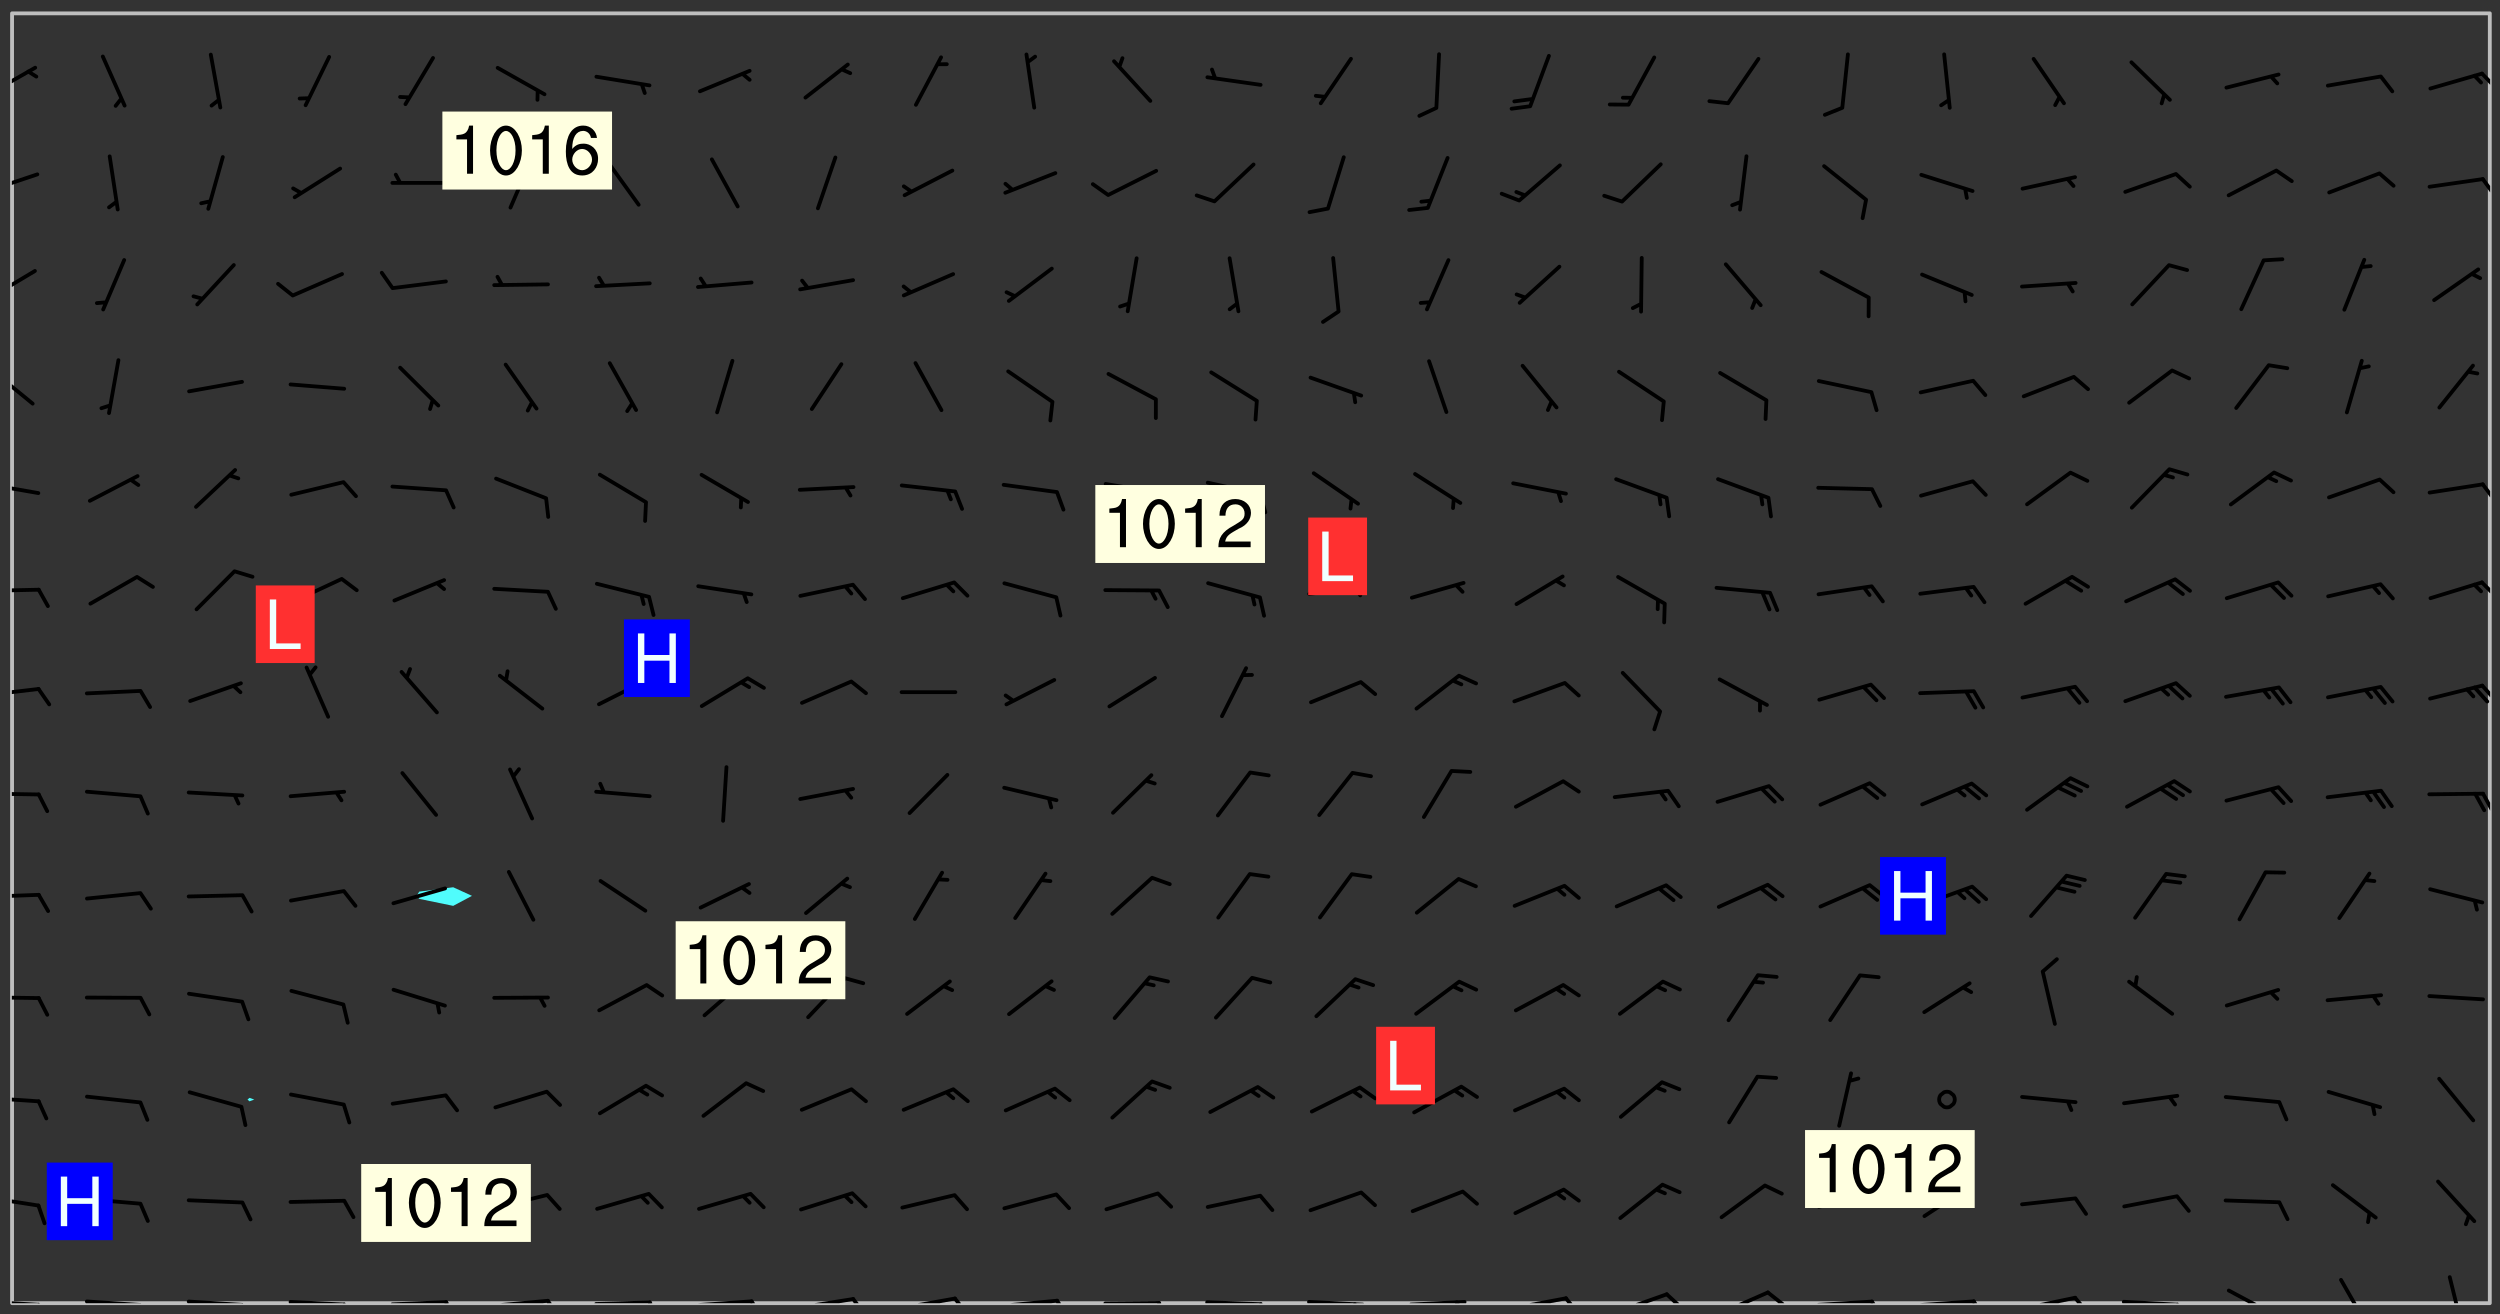 <svg xmlns="http://www.w3.org/2000/svg" role="img" xmlns:xlink="http://www.w3.org/1999/xlink" viewBox="142.45 309.95 326.84 171.84"><rect x="142.45" y="309.95" width="326.84" height="171.84" fill="#333333" stroke="none"/><defs><clipPath id="a"><path d="M144 311.672h1v168.656h-1zm0 0"/></clipPath><clipPath id="b"><path d="M144 311.672h324v168.656H144zm0 0"/></clipPath><clipPath id="c"><path d="M467 311.672h1v168.656h-1zm0 0"/></clipPath><clipPath id="d"><path d="M144 479h4v1.328h-4zm0 0"/></clipPath><clipPath id="e"><path d="M147 480h2v.328h-2zm0 0"/></clipPath><clipPath id="f"><path d="M153 479h9v1.328h-9zm0 0"/></clipPath><clipPath id="g"><path d="M160 480h3v.328h-3zm0 0"/></clipPath><clipPath id="h"><path d="M166 479h9v1.328h-9zm0 0"/></clipPath><clipPath id="i"><path d="M173 480h3v.328h-3zm0 0"/></clipPath><clipPath id="j"><path d="M180 479h8v1.328h-8zm0 0"/></clipPath><clipPath id="k"><path d="M187 480h2v.328h-2zm0 0"/></clipPath><clipPath id="l"><path d="M193 479h9v1.328h-9zm0 0"/></clipPath><clipPath id="m"><path d="M200 479h3v1.328h-3zm0 0"/></clipPath><clipPath id="n"><path d="M206 479h9v1.328h-9zm0 0"/></clipPath><clipPath id="o"><path d="M213 479h3v1.328h-3zm0 0"/></clipPath><clipPath id="p"><path d="M220 479h8v1.328h-8zm0 0"/></clipPath><clipPath id="q"><path d="M227 479h2v1.328h-2zm0 0"/></clipPath><clipPath id="r"><path d="M233 479h8v1.328h-8zm0 0"/></clipPath><clipPath id="s"><path d="M240 479h3v1.328h-3zm0 0"/></clipPath><clipPath id="t"><path d="M246 479h9v1.328h-9zm0 0"/></clipPath><clipPath id="u"><path d="M253 479h3v1.328h-3zm0 0"/></clipPath><clipPath id="v"><path d="M260 479h8v1.328h-8zm0 0"/></clipPath><clipPath id="w"><path d="M267 479h3v1.328h-3zm0 0"/></clipPath><clipPath id="x"><path d="M273 479h8v1.328h-8zm0 0"/></clipPath><clipPath id="y"><path d="M280 479h3v1.328h-3zm0 0"/></clipPath><clipPath id="z"><path d="M286 480h9v.328h-9zm0 0"/></clipPath><clipPath id="A"><path d="M293 480h3v.328h-3zm0 0"/></clipPath><clipPath id="B"><path d="M300 479h8v1.328h-8zm0 0"/></clipPath><clipPath id="C"><path d="M307 480h2v.328h-2zm0 0"/></clipPath><clipPath id="D"><path d="M313 479h8v1.328h-8zm0 0"/></clipPath><clipPath id="E"><path d="M319 480h2v.328h-2zm0 0"/></clipPath><clipPath id="F"><path d="M326 479h9v1.328h-9zm0 0"/></clipPath><clipPath id="G"><path d="M332 479h2v1.328h-2zm0 0"/></clipPath><clipPath id="H"><path d="M340 479h8v1.328h-8zm0 0"/></clipPath><clipPath id="I"><path d="M346 479h3v1.328h-3zm0 0"/></clipPath><clipPath id="J"><path d="M353 478h8v2.328h-8zm0 0"/></clipPath><clipPath id="K"><path d="M360 478h3v2.328h-3zm0 0"/></clipPath><clipPath id="L"><path d="M366 478h8v2.328h-8zm0 0"/></clipPath><clipPath id="M"><path d="M373 478h3v2.328h-3zm0 0"/></clipPath><clipPath id="N"><path d="M379 479h9v1.328h-9zm0 0"/></clipPath><clipPath id="O"><path d="M386 479h3v1.328h-3zm0 0"/></clipPath><clipPath id="P"><path d="M393 479h8v1.328h-8zm0 0"/></clipPath><clipPath id="Q"><path d="M400 479h3v1.328h-3zm0 0"/></clipPath><clipPath id="R"><path d="M406 479h8v1.328h-8zm0 0"/></clipPath><clipPath id="S"><path d="M413 479h3v1.328h-3zm0 0"/></clipPath><clipPath id="T"><path d="M419 479h9v1.328h-9zm0 0"/></clipPath><clipPath id="U"><path d="M426 480h3v.328h-3zm0 0"/></clipPath><clipPath id="V"><path d="M433 478h8v2.328h-8zm0 0"/></clipPath><clipPath id="W"><path d="M448 477h5v3.328h-5zm0 0"/></clipPath><clipPath id="X"><path d="M462 476h3v4.328h-3zm0 0"/></clipPath><clipPath id="Y"><path d="M144 466h4v2h-4zm0 0"/></clipPath><clipPath id="Z"><path d="M144 453h4v2h-4zm0 0"/></clipPath><clipPath id="aa"><path d="M144 440h4v1h-4zm0 0"/></clipPath><clipPath id="ab"><path d="M144 426h4v2h-4zm0 0"/></clipPath><clipPath id="ac"><path d="M144 413h4v2h-4zm0 0"/></clipPath><clipPath id="ad"><path d="M466 413h2v4h-2zm0 0"/></clipPath><clipPath id="ae"><path d="M144 399h4v3h-4zm0 0"/></clipPath><clipPath id="af"><path d="M466 399h2v3h-2zm0 0"/></clipPath><clipPath id="ag"><path d="M144 386h4v2h-4zm0 0"/></clipPath><clipPath id="ah"><path d="M466 385h2v4h-2zm0 0"/></clipPath><clipPath id="ai"><path d="M144 372h4v3h-4zm0 0"/></clipPath><clipPath id="aj"><path d="M466 373h2v3h-2zm0 0"/></clipPath><clipPath id="ak"><path d="M144 358h3v5h-3zm0 0"/></clipPath><clipPath id="al"><path d="M144 345h4v5h-4zm0 0"/></clipPath><clipPath id="am"><path d="M144 332h4v4h-4zm0 0"/></clipPath><clipPath id="an"><path d="M466 333h2v3h-2zm0 0"/></clipPath><clipPath id="ao"><path d="M144 318h4v5h-4zm0 0"/></clipPath><clipPath id="ap"><path d="M466 319h2v3h-2zm0 0"/></clipPath><g id="aq" clip-path="url(#clip1)"><path fill="#fff" fill-opacity="0" fill-rule="evenodd" d="M0 0h1000v1000H0zm0 0"/><path fill="#d3d3d3" fill-opacity="0" fill-rule="evenodd" d="M162.152 355.867l-.234.293.059.234.117.172.176.234.293.348.113.059.117-.172.059-.234.176-.176.465-.176h.699l.234.293.289.816.059.176.176.23.352.234.699.699.172.176.234.348.234.41.289.582.41.465.23.234.234.176.117.23.176.293.172 1.164v.234l.059.289.059.117.117.117.348.41.117.172.176.176.176.234.117.172.172.352.059.234.234.406.234-.059-.176.176-.059.93h-.582l-.234-.113-.348.113-.117.117-.059.293-.059.176-.117.172-.465.293-.059.234-.059.113v.645l.059.172v.41l.059.059v.406l.059.406.117.176.059.059.23.641-.059.293v.699l-.059.582v.234l-.059.23-.055.352v1.922l.055.117h.426l-.367.117-.023.352.891 1.168 1.742.539 1.34.359v.539l.09.809.535.715 1.52.27.891-.086.09 1.164.535.18 1.16-.18 2.055-.984 1.16-.363 1.879-.176 1.695-.18-.18.719-1.516.086-1.25.09-.805.27-1.074.809.27.719.535.898-.18.625-.266.809.266 1.078.625.898.805.18 1.25-.18-.266.723.098.504.055.293v.172l.059.293v.406l.176.117.352.117h.406l.293-.176.113-.117.059-.117.117-.23.059-.176.352-.465.23-.176.176-.059.176.059.059.176.117.988.055.469.059.172.117.234.176.059.816.059h.289l.117.234.059.406.059.352v1.105l.117.293.117.348.289.699.176.352.582.754.352.176.172.059.469.234.641.465.348.234.293.176.293.055.23.062.816.348.293.176.113.172.352.352.117.176.523.641v.289l.059.352v.348l.059.352.059.289.117.059.172.059h.176l.582.234.176.117.176.289.176.234.113.234.293.23.117.117v.41l.059.055.289.234.234.117.059.117.117.172.059.117.23.234.059.176.234.059.117.059-.117.113-.059.117v.117l-.117.293-.117.289v.582l.176.117.117.059.059.117.117.117.113.059.176.348.059.352.059.406v.176l-.059.176-.117.699v.172l.117.176.293.293h.406l.176.117.117.172.117.293v.234h-.527l-.23-.234h-.234l-.176.059-.059.699.059.348.117.176.176.41.117.23.289.469.176.055h.523l.234.059.758.641.059.293v.234l.059.059.23.348v.352l-.117.172v.293l.293.289.293.176.172.059.293.176.293.117.582.406.289.234.293.176.219.16.016.012.23.176.641.523.176.234.117.176.176.176.113.172v.641l.117.176.469.117.582.117.234.059.23.113.293.117.113.059.586.352.289.172.176.062.176.055.176.059.699.352.289.176.234.055.289.176.234.117.641.406.293.117.172.059.234.059.41.059.23.059.234.117.059.172-.41.176.469.059.059.293.113.234.176.055.234.059.176.059.406.117.641.234.117.172.059.234v.176l-.059.117-.059.406.234.234.117.059.348.117.641.23.176.117.289.117.176.176.234.465.582 1.105.176.176.348.176.176.117.352.117 1.047.523.234.059.465.113.293.059.465.176.758.582.234.234.348.465.176.176.289.234.816.699.293.176.289.289.293.176.293.289.695.641.176.176.293.234.289.234.469.289.641.582.348.234.234.293.348.348.352.465.934.992.348.406.117.176.234.059.113.117.645.176.23.113.234.059.293.176.23.117.934.699.406.406.234.176.406.176.234.117.816.348.348.234.234.117.293.289.23.117.758.352.352.172.23.059.293.117.234.059.871.176h.816l.469.23.172.059.875.699.465.117.293.059.176.059.23.059.469.059.348.059.352.059.406.059h.293l.172.059v.23l.176.176h.293l.348.059.352.059.699.117h.641l.465-.234.293-.176.172-.117.41-.172.289-.176.934-.465.469-.293.523-.293.465-.172.465-.176 1.051-.465.289-.117.41-.117.289-.117.527-.176 1.516-.699.582-.348.289-.059.293-.059.348-.117.875-.23.352-.117h.113l.234-.059.875-.234.234-.059h.812l.352-.059.816-.117.172-.059.352-.055.293-.059.23-.059.816-.176.176-.059h.348l.234-.059.465-.117.758-.172.234-.059h.348l.41-.117.289-.059 1.285-.059h.289l.41-.059.23-.059h.176l.875-.117h.406l.41-.117h.348l.352-.113.871-.059h1.75l1.047.289.41.117.289.117.352.117.289.117 1.051.172.289.059h.293l.293.059.172.059.41.059.172.059.117.059h.117l.117.059.352.059h.113l.41.066 1.922.395 1.926.395 1.52.449 1.695.719 2.145.805 1.605-.719 1.43-.805 1.16-1.078 1.25-.449 3.035-.719 1.875-.359 2.145-1.348 2.234-1.254 2.5-1.258 1.695-.449 1.785-.18 1.16-.27.625.539 1.34-.27.715-.988.984-1.344.445-.18.805-.359 1.875-.539 1.785-.449 1.25-.27 1.16-.09 1.699-.09 1.961-.27 1.25-.09h.539l.625-.09h.891l2.145-.18 2.41-.18 2.59-.09 1.695.18 1.609.09 1.43.359 1.16.719 1.875.988 1.16 1.527.266.715.629.09.355.898.535.539.535 1.527 1.074.359h.535l-.805.535.09 1.707.715 2.695.891.805.895.988.715 1.258 1.785.539 1.52-.18.355 1.344 1.609-.805.98-.539.27.27.316-.215.219-.145.801.449.449-.359h.355l.535-.27.539-.719.535-.27.625-.988 1.16.449.84.371 1.395.617 1.695-.18h1.605l1.785.09.18-1.707.535-1.344.805.27.492.848.402.406-.09.539v.359l.715.449.711-.27h1.43l.359.988.445 1.258.715 1.344 1.25.629 1.695.629.715-.18.18-.539.98-.09.449.359.086 1.258-.266.629-.535.18v.539l.715.984.266.539.984.988.801 1.078-.266.359-.09.898-.625 2.332-.355 2.066-.09 1.793-.18.719-.09.539v1.438l-.98 1.883-.359 1.707-.535.898-.805 1.168-.266.539 2.055 1.254.086.359-.355.539-.09-.18v.809l.09 1.438-.445.715-1.074.094-.266.715.535.898.805.719 1.16.809 1.34.27.445.359-.355.449-1.789-.09-1.25-.449-.715-.719-.625-.09-.176 3.59-.188 1.309h89.359V311.703h-55.27v49.082l.762.125 3.289.543 2.023 2.836v2.754l2.352.332 2.348.332h4.051l-1.379 4.16-2.023.707-2.023.703-.543.344-2.594 1.617-.188.117-2.023-2.078-.73-2.742-2.672-2.078-1.375-3.5-.066-.082-1.957-2.672 2.75-1.418v-49.082H294.422v91.414l.117.031.133.012.074.074.105.047.09.059.086.059.09.059.297.297.059.09.031.117.027.117.016.137-.031.117-.059.09-.059.086-.043.105-.047.102-.027.121v.145l.176.27.148.148.074.086.074.074.043.105.062.09.059.086.043.105.059.09.047.102.043.105.059.086.117.18.074.074.062.086.059.09.043.105.059.09.059.086.062.09.059.09.043.102.117.18.074.074.059.086.074.074.09.059.105.047h.148l.133-.016.133.016.102-.047.074-.074.047-.102-.016-.133v-.148l-.047-.105-.027-.117-.047-.102-.027-.121-.043-.102-.062-.09-.043-.102-.043-.105-.031-.117-.016-.133-.012-.137.086-.059.059-.086.121-.031.043.105.016.133v.117l.059.102.059.09.09.059.148.148.059.09.043.105-.012.102.086.059.105.047.086.059.09.059.074.074-.117.027-.105.047-.086.059-.074.074-.059.09-.062.086-.027.121-.047.102-.043.105-.031.117-.012.133-.016.133v.148l.027.117.047.105.043.102.059.09.074.074.09.059.074.074.09.059.059.09.043.105.047.102.117.031.133.016h.148l.117-.031.105.043.043.105.047.102.027.121L299.5 410l.027.117.031.121.027.117.105.043.102.047.133-.016.148.148.062.086.074.074.07.074.09.062.105.043.102.043.117.031.137.016.117-.031.074-.074.027-.117-.012-.133-.031-.121-.027-.117.043-.105h.117l.09.062.117.027h.148l.133.016h.148l.133.016.133-.016h.148l.133-.016.133-.012.137.012.117-.027.133-.016.191-.059-.059.176-.016.133-.027.121-.016.133-.059.086-.133.016-.105.047-.105.043-.117.031-.117.027-.266.031h-.148l-.133.016-.074.074.059.086.148.148.117.18.074.07.09.062.09.059.086.059.09.059.102.043.105.062.105.043.086.059.105.047.102.043.18.117.059.09-.043.102-.047.105.016.133.223.223.059.09.043.102.031.121.043.102.016.133.031.117.012.137.031.117.148.148.102.043.105.043.117.031.133.016.137.016h.117l.117-.031.09-.059.043-.105.047-.102.043-.105.031-.117.012-.133v-.148l-.012-.133-.016-.133-.031-.117-.043-.105-.047-.105-.043-.102-.043-.105-.016-.133.016-.133.027-.117.031-.117.027-.121.047-.102.09-.059.086-.062.074-.074.09-.059.223-.223.059-.086.074-.074.117-.18.059-.086v-.148l-.074-.074-.102-.047-.105-.043-.102-.043-.059-.09-.047-.105-.027-.117.09-.059.117-.031.102-.043.18-.117.148-.148.012-.133-.012-.105-.09-.059-.133.016h-.148l-.133.016-.133-.016-.121-.031-.086-.059-.074-.074-.059-.09-.062-.086-.117-.18-.059-.086.031-.121.086-.059.121-.031.059-.086v-.121l-.031-.117-.059-.09-.059-.086-.047-.105-.027-.117-.016-.133.059-.09.074-.074.09-.059.117-.18.074-.074.059-.086.148-.148.121-.031.133-.016.133.016.074.074.043.105.016.133-.031.117-.117.031-.133.012-.148.148-.043.105-.047.102-.027.121-.031.117v.148l.031.117.043.105.059.09.074.07.074.074.117.031.121.027.117-.027.133-.016h.117l.09.059.074.074.047.105.059.086.102.047.133.016.105.043.086.059-.012.105-.074.074-.18.117-.059.09-.09.059-.07.074-.074.074-.062.09-.027.117-.016.133.016.133-.016.133v.148l.016.133.027.117.031.121.074.074.09.059.086.059.09.059.117.031v.086l-.102.047-.09.059-.266.031-.117.027h-.148l-.105.043-.102.047-.059.09-.062.234-.012.133-.031.121-.016.133v.293l-.012.133.012.137.016.133.133.016.133.012.121.031.086.059.074.074.047.105.043.102.016.133v.445l-.016.133v.445l.031.266.027.117.016.133.031.117.086.211.031.266v.148l-.031.117-.027.117-.031.121-.027.117-.031.117-.031.121-.012.133-.016.133.09.059.117-.031.102.016.047.105-.031.266v.441l-.043.105-.047.105-.043.102-.043.105-.059.086-.031.121-.043.117-.031.117-.016.133.016.133.059.09.105.047.086.059.059.086-.012.137-.031.117-.043.102v.445l-.016.133v.148l-.031.117-.043.105-.027.117-.047.105-.043.102-.031.121-.027.117-.031.133-.031.117-.027.117-.043.105-.031.117-.031.121-.012.133-.016.133v.297l.027.117v.148l.047.398.027.117.059.09.121.031h.148l.133-.016.059.09v.117l-.059.09-.09.059-.102.043-.105.047-.09.059-.086.059-.137.016-.117-.031-.133-.016-.102.047-.062.086-.012.137-.016.133-.031.117-.027.117-.016.133-.031.121v.297l.016.133.031.117v.148l.012.133v.148l-.027.117-.047.102-.027.121-.031.117-.059.09-.074.074-.102.043-.105.047-.117.027-.121.031-.102-.047.059-.086.105-.047.027-.117.031-.117.027-.121.031-.117v-.148l.016-.133-.031-.117-.043-.105-.105.016-.074.074-.102.043-.09.062-.074.074-.043.102-.016.133-.031.117L304.25 426l-.031.117-.027.117-.031.121-.027.117-.031.117-.043.105-.09.059h-.09l-.117-.031-.031-.086.016-.137-.031-.117v-.148l-.012-.133v-.148l-.062-.234-.027-.121-.043-.102-.047-.105-.059-.086-.059-.09-.043-.105-.062-.086-.148-.148-.07-.074-.105-.047-.105-.043-.102-.043-.297-.297-.09-.074-.086-.059-.105-.043-.09-.062-.086-.059-.105-.043-.09-.059-.086-.062-.074-.07-.105-.047-.086-.059-.105-.043-.09-.062-.102-.043-.105-.043-.086-.059-.105-.047-.105-.043-.102-.047-.09-.059-.102-.043-.105-.043-.09-.062-.117-.027-.133-.016-.133.016H299.75l-.133.016-.117-.031-.09-.059-.074-.074-.09-.059-.102-.047h-.148l-.121-.027-.102-.043-.074-.074-.117-.18-.09-.059-.102-.043-.09-.062-.105-.043-.09-.059-.086-.059-.105-.047-.059-.086-.059-.09-.043-.105-.047-.102-.074-.074-.086-.059-.074-.074-.09-.059-.223-.223-.043-.105-.031-.266.105-.043h.145l.105.043.074.074.09.059.086.059.105.047.09.059.148.148.07.074.148.148.062.086.074.074.086.059.074.074.09.062.09.059.086.059.27.176.102.047.105.043.102.043.047-.074.059-.086.074-.074.07-.074.105.043.074.074.059.09.043.102.047.105.043.105.121.027.117-.027.074-.09.043-.105.059-.09.074-.074.105-.043.117-.027.133.012.09.059.148.148.059.09.043.105.047.102.043.105.043.102.105.047.105.043.133.016.086-.059.059-.09.074-.074.105-.043.117.027.105.047.102.043.105.043.102.047.18.117v.117l-.016.133.016.133.016.137.059.086.102.047.121.027.117.031h.148l.117-.031.059-.09.18-.117.059-.09.074-.074.059-.086.117-.18.18-.117.117.031.09.059.043.074-.016.133v.117l.09.059h.148l.133-.016.133-.012.266-.031.105-.043.117-.031.121-.027.074-.074.07-.074.062-.09-.016-.105-.047-.102-.102-.043-.105-.016-.117.027-.266.031h-.148l-.074-.074-.09-.059-.117-.031-.117-.027-.133-.016h-.148l-.133.016h-.297l-.105-.047-.148-.148-.043-.102-.059-.09.223-.223.086-.059.105-.043.117-.031.133-.016.133.016.137.016.102.043.133-.012.09-.062.102-.043.062-.09-.047-.102-.09-.059-.117-.031-.102-.043-.059-.09-.062-.09v-.117l.016-.133.105-.047.074-.07v-.121l-.09-.059-.031-.117.09-.059.074-.074.043-.105.059-.09.047-.102.016-.133v-.148l-.047-.105-.043-.102-.09-.059-.133-.016-.102-.043-.137-.016-.117-.031h-.445l-.133-.016-.133-.012-.133-.016-.117-.031h-.148l-.133-.016-.133-.012-.266-.031-.121-.043-.086-.059-.074-.074v-.148l.012-.133.105-.047.102-.043.133-.016h.152l.133-.016h.293l.121.031.102.043.09.059.234.062.121-.047.09-.059.102-.043.133-.016.105.043.102.047.133.012.121-.027h.145l.121-.031.117-.027.105-.047.074-.074.086-.059.148-.148.059-.086.047-.105.027-.117.016-.105-.102-.043-.09-.059-.117-.031-.105-.043-.09-.062-.074-.086-.074-.074-.102-.043-.105-.047-.102-.043-.059-.09-.047-.102-.086-.211-.062-.086-.059-.09-.074-.074-.086-.059h-.27l-.117.031-.09.059-.102.043-.133.016-.105-.016-.027-.117-.062-.09-.117-.031-.102-.043-.148-.148-.031-.117-.016-.105.074-.074.18-.117.117-.027.117-.031.137.016.102.043.105.043.102.047.105.043.117.031.133.016.117.027.133.016.105-.016.09-.059-.074-.074-.105-.043-.074-.074-.074-.09-.148-.148-.086-.059-.09-.059-.074-.074-.09-.059-.102-.047-.121-.027-.102-.047-.105-.043-.117-.031-.102-.043-.121-.031h-.148l-.117.031-.105.043-.086.062-.18.117-.086.059-.09.059-.105.047-.086.059-.105.043-.102.043-.105.047-.074.074-.059.09-.059.086-.047.105-.059.086-.074.074-.133-.012-.117-.031h-.117l-.074.074-.09.059-.074.074-.09.059-.086.059-.105.047-.102.043-.137.016-.102-.043-.148-.148-.105-.047h-.086l-.105.047-.102.043-.121.031-.117-.031-.074-.074v-.117l.031-.121.074-.07.059-.09.074-.074.117-.031.105-.043h.293l.133-.016.137-.016.102-.043.09-.059.102-.047.09-.059.133-.012.09.059.133.012.09-.059.086-.059.105-.043.09-.059.086-.062.09-.059.148-.148.059-.086.059-.09.105-.043.133-.016.117.027.121.031.059-.059.059-.09.031-.266.027-.117.105.012.133.016.102-.043.09-.059.059-.09.074-.074.059-.09.047-.102.012-.133-.012-.133-.047-.105-.148-.148-.059-.09-.059-.086-.043-.105v-.445l.016-.133v-.148l.012-.133-.059-.059-.09.059-.102-.043-.18-.117-.086-.059-.062-.09-.059-.09-.074-.074-.086-.059-.121.031-.102.012-.105.047-.086.059-.105.043-.148.148-.09.059-.086.059-.09.062-.105.043-.133.016v-.121l.105-.043.117-.031.074-.07.043-.105v-.148l-.027-.117-.148-.148-.133-.016h-.148l-.117.031-.105.043-.102.043-.09.062-.117.027-.074-.074.012-.133-.043-.102-.043-.105-.09-.059-.117.027-.121.031-.117.031-.102.043-.121.031-.102.043-.105.043-.09.059-.102.016v-.117l.016-.133-.059-.09-.074.043-.148.148-.059.09-.074.074-.047.105-.043.102-.074.074-.059.09-.074.074-.059.086-.074.074-.09.062-.074.07-.074.074-.102.016-.133.016-.105-.043v-.121l.148-.148.043-.102.059-.09.047-.102.043-.105.059-.09.031-.117.043-.102.031-.121.027-.117.047-.105.043-.102.043-.105.074-.07.09-.062.09-.059.102-.043h.297l.266-.031.105-.043-.074-.074-.117-.031-.105-.043-.09-.059-.102-.047-.09-.059-.102-.043-.105-.043-.09-.062-.086-.059-.105-.043-.102-.043-.121-.031-.117-.031-.102-.043L297.5 410.25l-.102-.043-.09-.059-.043-.105-.016-.133.102-.043.133-.016.137.016.133-.016.102-.043.059-.09.016-.105-.09-.059-.074-.074-.102-.043-.09-.059-.148-.148-.043-.105-.016-.133v-.293l-.059-.09-.09-.059-.074-.074-.043-.105-.031-.117-.059-.09-.074-.074-.117-.027-.074-.074-.09-.059-.09-.062-.086-.059-.074-.074-.059-.086-.047-.105-.086-.059-.148-.148-.195-.059-.133.016-.102.043-.074.074-.047.102-.043.105-.059.09-.059.086-.297.297-.09.059h-.086l-.062-.086-.043-.105.031-.117.059-.09.027-.117-.012-.133-.09-.062-.105.047-.117.027-.117.031-.27.176-.102.047-.117.027-.105.047-.09.059-.102.043-.059-.086-.047-.105.016-.133.047-.105.07-.074.074-.07.059-.09v-.148l-.043-.105h-.238l-.102.047-.031.117-.027.117-.031.121-.074.043-.133.016-.074-.047-.043-.102-.043-.105-.047-.102-.043-.105-.121.031-.102.043-.133.016-.117.031-.105.043-.09.059-.102.047-.121.027-.133.016-.102-.043-.059-.09-.047-.105-.043-.102-.043-.105v-.117l.059-.09.086-.059.18-.117.102-.047.105-.043.105-.059.102-.043.09-.062.102-.043.105-.059.102-.047.09-.059.105-.043.102-.043.09-.062.102-.043.137-.016.117.031.102.043.121.031.102.043.105.047.102.043.105.043.102.047.105.043.102.043.105.047.086.059.105.043.117.031.105.043.102.047.09.059.105.043.102.043.105.047.117.027.102.047.121.027h.148l.086-.059.016-.102.059-.09-.027-.117-.074-.074-.117-.18-.074-.074-.09-.074-.18-.117-.086-.059-.105-.043-.102-.047-.27-.176-.059-.09-.074-.074-.059-.09-.043-.102-.031-.117-.016-.137v-.562l-.012-.133-.016-.133-.031-.117-.016-.133-.012-.133-.031-.121-.223-.223-.059-.086-.016-.105.031-.117.133-.016v-91.414H172.992v1.453l-.059.234-.352 1.051-.172.523-.117.348-.176.41-.117.172-.234.293-.23.059h-.352l-.117.059-.23.406v.293l.117.176.23.23.117.234.641.758.293.465.176.234.23.352.234.348.641.816.176.465.172.41.117.695.176.469.117 1.398.059.465v.875l.117 1.047v4.781l-.059.465-.352 1.281-.176.523-.113.41-.352.93L172.934 336l-.234.582-.117.176-.172.348-.176.406-.352.816-.059.293-.113.293-.117.289-.059.176-.117.875-.059.406-.059.117-.059.176-.059.172-.23.527-.117.172v.234l-.117.234-.059.172-.176.586v.289l-.059.176v.293l-.059.113-.059.527v.172l-.055.234v2.621l-.176.816-.117.176-.176.234-.117.172-.113.234-.586.934-.23.289-.293.465-.176.234-.289.352-.352.699-.113.23-.176.41-.176.23-.406.527-.816.699-.293.172-.289.234-.176.117-.176.176-.523.406-.527.176-.172.176-.234.055-.641.176h-.758m12.211 31.023l-1.074.449.359.895 1.25-.715.445-.539-.98-.09"/><path fill="#d3d3d3" fill-opacity="0" fill-rule="evenodd" d="M201.508 416.598h-.895l.449.629.98.359.805-.09.445-.988-.176.09-.715-.355-.895.355m154.621 59.07l-.059-.523v-.293l.113-.293.059-.23.469-.469h.113l.117-.113.117-.059h.176l.234-.059h.348l.234.059.117.059.23.172.059.176.117.582v.293l-.117.176-.172.289-.176.176-.527.523-.23.234-.117.059h-.176l-.117-.059-.406-.293-.176-.117-.117-.059-.059-.113-.055-.117m6.641-10.957l-.059-.172v-1.109l.059-.172.176-.059.172-.059h.176l.234-.059.117.059.059.699-.059.172-.117.176-.117.059-.234.523-.113.059h-.234l-.059-.117m9.613-14.391l-.117-.176v-.699l.293-.875.117-.172.176-.352.113-.23.117-.293.352-.758.117-.23.172-.234h.176l.117-.059h.641l.117.059.234.234.172.113.352.293.117.117.113.176v.113l.117.059.117.117v.699l-.059.176v.23l-.059.176-.348 1.051-.117.23-.117.234-.117.059-.23.234-.641.289h-.875l-.41-.117-.641-.465"/><path fill="none" stroke="#bebebe" stroke-linecap="round" stroke-linejoin="round" stroke-miterlimit="10" stroke-width=".5" d="M467.957 311.695H144.027v168.625h323.93v-168.625"/><g clip-path="url(#a)"><path fill="#fff" fill-opacity="0" fill-rule="evenodd" d="M144 475.891v4.438h.004H144V311.672h.004H144v164.219"/></g><g clip-path="url(#b)"><path fill="#fff" fill-opacity="0" fill-rule="evenodd" d="M144.004 480.328V311.672h31.062v141.809l-.258.219.258.234.629-.234-.629-.219v-141.809h26.633v114.273l-4.438.57-.34.555.34.395 4.438.914 2.457-1.309-2.457-1.125V311.672h266.297v168.656H144.004"/></g><path fill="#50fcfc" fill-rule="evenodd" d="M175.066 453.934l-.258-.234.258-.219.629.219-.629.234m22.195-26.469l-.34-.395.34-.555 4.438-.57 2.457 1.125-2.457 1.309-4.438-.914"/><g clip-path="url(#c)"><path fill="#fff" fill-opacity="0" fill-rule="evenodd" d="M467.996 480.328H468V311.672h-.004H468v168.656h-.004"/></g><g clip-path="url(#d)"><path fill="none" stroke="#000" stroke-linecap="round" stroke-linejoin="round" stroke-miterlimit="10" stroke-width=".5" d="M147.508 480.531l-7.016-.406"/></g><g clip-path="url(#e)"><path fill="none" stroke="#000" stroke-linecap="round" stroke-linejoin="round" stroke-miterlimit="10" stroke-width=".5" d="M147.508 480.531l1.027 2.23"/></g><g clip-path="url(#f)"><path fill="none" stroke="#000" stroke-linecap="round" stroke-linejoin="round" stroke-miterlimit="10" stroke-width=".5" d="M160.82 480.559l-7.012-.461"/></g><g clip-path="url(#g)"><path fill="none" stroke="#000" stroke-linecap="round" stroke-linejoin="round" stroke-miterlimit="10" stroke-width=".5" d="M160.82 480.559l1.008 2.238"/></g><g clip-path="url(#h)"><path fill="none" stroke="#000" stroke-linecap="round" stroke-linejoin="round" stroke-miterlimit="10" stroke-width=".5" d="M174.137 480.547l-7.012-.438"/></g><g clip-path="url(#i)"><path fill="none" stroke="#000" stroke-linecap="round" stroke-linejoin="round" stroke-miterlimit="10" stroke-width=".5" d="M174.137 480.547l1.016 2.234"/></g><g clip-path="url(#j)"><path fill="none" stroke="#000" stroke-linecap="round" stroke-linejoin="round" stroke-miterlimit="10" stroke-width=".5" d="M187.453 480.5l-7.016-.344"/></g><g clip-path="url(#k)"><path fill="none" stroke="#000" stroke-linecap="round" stroke-linejoin="round" stroke-miterlimit="10" stroke-width=".5" d="M187.453 480.5l1.047 2.223"/></g><g clip-path="url(#l)"><path fill="none" stroke="#000" stroke-linecap="round" stroke-linejoin="round" stroke-miterlimit="10" stroke-width=".5" d="M200.77 480.184l-7.02.289"/></g><g clip-path="url(#m)"><path fill="none" stroke="#000" stroke-linecap="round" stroke-linejoin="round" stroke-miterlimit="10" stroke-width=".5" d="M200.77 480.184l1.242 2.117"/></g><g clip-path="url(#n)"><path fill="none" stroke="#000" stroke-linecap="round" stroke-linejoin="round" stroke-miterlimit="10" stroke-width=".5" d="M214.074 480.012l-7 .633"/></g><g clip-path="url(#o)"><path fill="none" stroke="#000" stroke-linecap="round" stroke-linejoin="round" stroke-miterlimit="10" stroke-width=".5" d="M214.074 480.012l1.344 2.055"/></g><g clip-path="url(#p)"><path fill="none" stroke="#000" stroke-linecap="round" stroke-linejoin="round" stroke-miterlimit="10" stroke-width=".5" d="M227.402 480.227l-7.023.203"/></g><g clip-path="url(#q)"><path fill="none" stroke="#000" stroke-linecap="round" stroke-linejoin="round" stroke-miterlimit="10" stroke-width=".5" d="M227.402 480.227l1.215 2.133"/></g><g clip-path="url(#r)"><path fill="none" stroke="#000" stroke-linecap="round" stroke-linejoin="round" stroke-miterlimit="10" stroke-width=".5" d="M240.711 480.082l-7.012.492"/></g><g clip-path="url(#s)"><path fill="none" stroke="#000" stroke-linecap="round" stroke-linejoin="round" stroke-miterlimit="10" stroke-width=".5" d="M240.711 480.082l1.301 2.082"/></g><g clip-path="url(#t)"><path fill="none" stroke="#000" stroke-linecap="round" stroke-linejoin="round" stroke-miterlimit="10" stroke-width=".5" d="M253.992 479.781l-6.941 1.094"/></g><g clip-path="url(#u)"><path fill="none" stroke="#000" stroke-linecap="round" stroke-linejoin="round" stroke-miterlimit="10" stroke-width=".5" d="M253.992 479.781l1.473 1.965"/></g><g clip-path="url(#v)"><path fill="none" stroke="#000" stroke-linecap="round" stroke-linejoin="round" stroke-miterlimit="10" stroke-width=".5" d="M267.297 479.715l-6.922 1.227"/></g><g clip-path="url(#w)"><path fill="none" stroke="#000" stroke-linecap="round" stroke-linejoin="round" stroke-miterlimit="10" stroke-width=".5" d="M267.297 479.715l1.512 1.934"/></g><g clip-path="url(#x)"><path fill="none" stroke="#000" stroke-linecap="round" stroke-linejoin="round" stroke-miterlimit="10" stroke-width=".5" d="M280.648 480l-6.996.656"/></g><g clip-path="url(#y)"><path fill="none" stroke="#000" stroke-linecap="round" stroke-linejoin="round" stroke-miterlimit="10" stroke-width=".5" d="M280.648 480l1.348 2.051"/></g><g clip-path="url(#z)"><path fill="none" stroke="#000" stroke-linecap="round" stroke-linejoin="round" stroke-miterlimit="10" stroke-width=".5" d="M293.98 480.297l-7.027.062"/></g><g clip-path="url(#A)"><path fill="none" stroke="#000" stroke-linecap="round" stroke-linejoin="round" stroke-miterlimit="10" stroke-width=".5" d="M293.98 480.297l1.168 2.156"/></g><g clip-path="url(#B)"><path fill="none" stroke="#000" stroke-linecap="round" stroke-linejoin="round" stroke-miterlimit="10" stroke-width=".5" d="M307.293 480.457l-7.023-.258"/></g><g clip-path="url(#C)"><path fill="none" stroke="#000" stroke-linecap="round" stroke-linejoin="round" stroke-miterlimit="10" stroke-width=".5" d="M307.293 480.457l1.07 2.207"/></g><g clip-path="url(#D)"><path fill="none" stroke="#000" stroke-linecap="round" stroke-linejoin="round" stroke-miterlimit="10" stroke-width=".5" d="M320.605 480.508l-7.02-.355"/></g><g clip-path="url(#E)"><path fill="none" stroke="#000" stroke-linecap="round" stroke-linejoin="round" stroke-miterlimit="10" stroke-width=".5" d="M319.582 480.453l.523 1.113"/></g><g clip-path="url(#F)"><path fill="none" stroke="#000" stroke-linecap="round" stroke-linejoin="round" stroke-miterlimit="10" stroke-width=".5" d="M333.922 480.156l-7.02.344"/></g><g clip-path="url(#G)"><path fill="none" stroke="#000" stroke-linecap="round" stroke-linejoin="round" stroke-miterlimit="10" stroke-width=".5" d="M332.898 480.207l.629 1.055"/></g><g clip-path="url(#H)"><path fill="none" stroke="#000" stroke-linecap="round" stroke-linejoin="round" stroke-miterlimit="10" stroke-width=".5" d="M347.18 479.684l-6.906 1.293"/></g><g clip-path="url(#I)"><path fill="none" stroke="#000" stroke-linecap="round" stroke-linejoin="round" stroke-miterlimit="10" stroke-width=".5" d="M347.18 479.684l1.531 1.918"/></g><g clip-path="url(#J)"><path fill="none" stroke="#000" stroke-linecap="round" stroke-linejoin="round" stroke-miterlimit="10" stroke-width=".5" d="M360.355 479.16l-6.629 2.336"/></g><g clip-path="url(#K)"><path fill="none" stroke="#000" stroke-linecap="round" stroke-linejoin="round" stroke-miterlimit="10" stroke-width=".5" d="M360.355 479.16l1.805 1.66"/></g><g clip-path="url(#L)"><path fill="none" stroke="#000" stroke-linecap="round" stroke-linejoin="round" stroke-miterlimit="10" stroke-width=".5" d="M373.574 478.922l-6.438 2.816"/></g><g clip-path="url(#M)"><path fill="none" stroke="#000" stroke-linecap="round" stroke-linejoin="round" stroke-miterlimit="10" stroke-width=".5" d="M373.574 478.922L375.5 480.445"/></g><g clip-path="url(#N)"><path fill="none" stroke="#000" stroke-linecap="round" stroke-linejoin="round" stroke-miterlimit="10" stroke-width=".5" d="M387.18 480.113l-7.016.43"/></g><g clip-path="url(#O)"><path fill="none" stroke="#000" stroke-linecap="round" stroke-linejoin="round" stroke-miterlimit="10" stroke-width=".5" d="M387.18 480.113l1.281 2.09"/></g><g clip-path="url(#P)"><path fill="none" stroke="#000" stroke-linecap="round" stroke-linejoin="round" stroke-miterlimit="10" stroke-width=".5" d="M400.492 480.086l-7.012.484"/></g><g clip-path="url(#Q)"><path fill="none" stroke="#000" stroke-linecap="round" stroke-linejoin="round" stroke-miterlimit="10" stroke-width=".5" d="M400.492 480.086l1.297 2.082"/></g><g clip-path="url(#R)"><path fill="none" stroke="#000" stroke-linecap="round" stroke-linejoin="round" stroke-miterlimit="10" stroke-width=".5" d="M413.742 479.613l-6.879 1.43"/></g><g clip-path="url(#S)"><path fill="none" stroke="#000" stroke-linecap="round" stroke-linejoin="round" stroke-miterlimit="10" stroke-width=".5" d="M413.742 479.613l1.566 1.887"/></g><g clip-path="url(#T)"><path fill="none" stroke="#000" stroke-linecap="round" stroke-linejoin="round" stroke-miterlimit="10" stroke-width=".5" d="M427.125 480.516l-7.016-.375"/></g><g clip-path="url(#U)"><path fill="none" stroke="#000" stroke-linecap="round" stroke-linejoin="round" stroke-miterlimit="10" stroke-width=".5" d="M427.125 480.516l1.035 2.223"/></g><g clip-path="url(#V)"><path fill="none" stroke="#000" stroke-linecap="round" stroke-linejoin="round" stroke-miterlimit="10" stroke-width=".5" d="M440.027 481.988l-6.191-3.32"/></g><g clip-path="url(#W)"><path fill="none" stroke="#000" stroke-linecap="round" stroke-linejoin="round" stroke-miterlimit="10" stroke-width=".5" d="M451.988 483.379l-3.484-6.102"/></g><g clip-path="url(#X)"><path fill="none" stroke="#000" stroke-linecap="round" stroke-linejoin="round" stroke-miterlimit="10" stroke-width=".5" d="M464.402 483.738l-1.684-6.82"/></g><g clip-path="url(#Y)"><path fill="none" stroke="#000" stroke-linecap="round" stroke-linejoin="round" stroke-miterlimit="10" stroke-width=".5" d="M147.473 467.559l-6.945-1.09"/></g><path fill="none" stroke="#000" stroke-linecap="round" stroke-linejoin="round" stroke-miterlimit="10" stroke-width=".5" d="M147.473 467.559l.801 2.32m12.543-2.562l-7-.605m7 .605l.961 2.258m12.363-2.414l-7.02-.293m7.02.293l1.062 2.211m12.254-2.438l-7.023.16m7.023-.16l1.203 2.141m12.102-2.367l-7 .613m7-.613l1.336 2.055m11.891-2.586l-6.824 1.676m6.824-1.676l1.637 1.828m11.641-1.969l-6.75 1.957m6.75-1.957l1.711 1.762m-2.695-1.477l.855.879m13.441-1.168l-6.746 1.965m6.746-1.965l1.715 1.754m-2.695-1.469l.855.879m13.418-1.242l-6.699 2.121m6.699-2.121l1.75 1.715m-2.727-1.406l.879.855m13.48-.918l-6.836 1.629m6.836-1.629l1.621 1.84m11.672-1.934l-6.789 1.816m6.789-1.816l1.672 1.797m11.605-1.922l-6.719 2.066m6.719-2.066l1.738 1.734m11.652-1.438l-6.871 1.473m6.871-1.473l1.582 1.875m11.613-2.301l-6.629 2.324m6.629-2.324l1.805 1.66m11.469-1.781l-6.543 2.566m6.543-2.566l1.863 1.598m11.34-1.852l-6.32 3.074m6.32-3.074l1.98 1.445m-2.902-1l.992.723m12.84-1.812l-5.512 4.363m5.512-4.363l2.246.984m-3.047-.348l1.121.492m13.074-1.023l-5.668 4.152m5.668-4.152l2.207 1.066m11.715.309l-6.887 1.402m5.887-1.199l.781.949m13.031-2.379l-5.879 3.855m5.023-3.293l1.074.59m13.648.387l-6.984.777m6.984-.777l1.383 2.027m11.891-2.305l-6.898 1.332m6.898-1.332l1.543 1.91m11.832-1.125l-7.02-.238m7.02.238l1.078 2.207m11.527-.207l-5.602-4.238m4.789 3.621l-.195 1.215m13.895-.125l-4.742-5.184m4.051 4.43l-.41 1.156"/><g clip-path="url(#Z)"><path fill="none" stroke="#000" stroke-linecap="round" stroke-linejoin="round" stroke-miterlimit="10" stroke-width=".5" d="M147.504 453.934l-7.008-.469"/></g><path fill="none" stroke="#000" stroke-linecap="round" stroke-linejoin="round" stroke-miterlimit="10" stroke-width=".5" d="M147.504 453.934l1.008 2.238m12.297-2.094l-6.988-.758m6.988.758l.91 2.277m12.293-1.707l-6.766-1.898m6.766 1.898l.523 2.395m12.863-2.688l-6.906-1.312m6.906 1.312l.723 2.344m12.609-3.551l-6.941 1.098m6.941-1.098l1.477 1.961m11.727-2.438l-6.719 2.055m6.719-2.055l1.738 1.734m11.234-2.512L220.875 455.5m6.031-3.605l2.102 1.27m-2.98-.742l1.051.633M240 451.566l-5.586 4.266M240 451.566l2.227 1.023m11.543-.23l-6.496 2.68m6.496-2.68l1.891 1.562m11.422-1.566l-6.492 2.688m6.492-2.688l1.895 1.559m-2.84-1.168l.945.781m13.281-1.254l-6.426 2.848m6.426-2.848l1.93 1.516m-2.863-1.102l.965.758m12.672-2.109l-5.199 4.727m5.199-4.727l2.309.828m-3.066-.141l1.156.414m13.426-.375l-6.219 3.27m6.219-3.27l2.027 1.383m-2.934-.906l1.016.691m13.238-1.102l-6.285 3.141m6.285-3.141l2 1.422m-2.914-.965l1 .711m13.172-1.281l-6.168 3.367m6.168-3.367l2.047 1.348m-2.945-.859l1.023.676m13.32-.902l-6.43 2.84m6.43-2.84l1.926 1.516m-2.863-1.102l.965.758m12.762-2.012l-5.379 4.523m5.379-4.523l2.273.914m-3.059-.258l1.141.457m12.121-1.84l-3.703 5.973m3.703-5.973l2.449.164m9.793-.602l-1.555 6.852m1.328-5.855l1.184-.32m12.602 2.75l-.02-.199-.059-.191-.094-.18-.457-.375-.191-.059-.203-.02-.199.02-.191.059-.457.375-.094.18-.059.191-.02.199.02.199.059.191.094.176.457.379.191.059.199.02.203-.02.191-.059.457-.379.094-.176.059-.191.02-.199m15.789.34l-6.992-.68m5.977.578l.469 1.137m13.848-1.863l-6.961.973m5.945-.828l.723.992m13.625-.316l-6.996-.664m6.996.664l.941 2.266m12.246-1.602l-6.738-1.996m5.758 1.707l.242 1.203m12.91.809l-4.453-5.438"/><g clip-path="url(#aa)"><path fill="none" stroke="#000" stroke-linecap="round" stroke-linejoin="round" stroke-miterlimit="10" stroke-width=".5" d="M147.512 440.434l-7.023-.102"/></g><path fill="none" stroke="#000" stroke-linecap="round" stroke-linejoin="round" stroke-miterlimit="10" stroke-width=".5" d="M147.512 440.434l1.121 2.184m12.195-2.219l-7.027-.031m7.027.031l1.145 2.172m12.133-1.668l-6.949-1.035m6.949 1.035l.82 2.309m12.418-1.938l-6.797-1.781m6.797 1.781l.566 2.387m12.707-2.238l-6.715-2.078m5.738 1.777l.23 1.203m14.219-1.961l-7.027.039m6.004-.031l.582 1.078m13.344-2.719l-6.203 3.305m6.203-3.305l2.035 1.371m10.828-2.023l-5.301 4.609m5.301-4.609l2.293.879m10.793-1.121l-4.84 5.098m4.84-5.098l2.363.656m11.328-.234l-5.594 4.25m4.781-3.629l1.113.512m13-1.152l-5.566 4.293m4.758-3.668l1.117.504m12.512-1.648l-4.578 5.328m4.578-5.328l2.395.539m-3.059.238l1.195.266m12.859-.977l-4.727 5.199m4.727-5.199l2.379.605m11.121-.426l-5.098 4.84m5.098-4.84l2.328.777m-3.07-.074l1.164.391m13.16-.773l-5.633 4.199m5.633-4.199l2.219 1.047m-3.035-.438l1.109.523m13.305-.695l-6.195 3.32m6.195-3.32l2.039 1.363m-2.941-.879l1.02.68m12.91-1.609l-5.621 4.215m5.621-4.215l2.223 1.039m-3.039-.426l1.109.52m12.133-1.969l-3.844 5.883m3.844-5.883l2.445.223m-3.004.633l1.223.113m12.68-.949l-3.898 5.848m3.898-5.848l2.441.242m11.891.797l-5.934 3.77m5.07-3.223l1.066.605m9.352-2.691l1.59 6.844m-1.59-6.844l1.848-1.613m9.445 2.938l5.633 4.199m-4.816-3.59l.188-1.211m18.488 1.684l-6.723 2.035m5.746-1.742l.863.871m13.566-.477l-6.996.656m5.977-.559l.676 1.023m13.668-.578l-7.016-.43"/><g clip-path="url(#ab)"><path fill="none" stroke="#000" stroke-linecap="round" stroke-linejoin="round" stroke-miterlimit="10" stroke-width=".5" d="M147.512 426.938l-7.023.262"/></g><path fill="none" stroke="#000" stroke-linecap="round" stroke-linejoin="round" stroke-miterlimit="10" stroke-width=".5" d="M147.512 426.938l1.23 2.121m12.066-2.348l-6.988.715m6.988-.715l1.367 2.035m11.969-1.762l-7.027.168m7.027-.168l1.203 2.137m12.055-2.676l-6.914 1.246m6.914-1.246l1.52 1.93m11.715-2.277l-6.754 1.941m15.09-4.098l3.207 6.254m14.641-1.184l-5.859-3.887m19.402.402l-6.316 3.082m5.398-2.633l.992.719m12.781-1.879l-5.395 4.504m4.609-3.848l1.137.465m12.047-1.895l-3.566 6.055m3.051-5.176l1.223.055m12.809-.809l-3.961 5.805m3.383-4.961l1.219.133m13.297-.434l-5.207 4.715m5.207-4.715l2.309.832m10.465-1.32l-4.125 5.691m4.125-5.691l2.43.34m10.902-.324l-4.16 5.66m4.16-5.66l2.43.355m11.539.27l-5.469 4.41m5.469-4.41l2.258.961m11.582-.066l-6.52 2.621m6.52-2.621l1.879 1.578m-2.828-1.199l.941.793m13.297-1.242l-6.465 2.762m6.465-2.762l1.91 1.539m-2.852-1.137l1.91 1.539m12.316-2.008l-6.402 2.895m6.402-2.895l1.941 1.496m-2.875-1.074l1.945 1.496m12.324-1.871l-6.445 2.801m6.445-2.801l1.918 1.527m-2.855-1.121l1.918 1.527m12.414-1.734l-6.605 2.402m6.605-2.402l1.824 1.641m-2.785-1.293l1.824 1.641m-2.785-1.289l.91.82m13.348-2.957l-4.645 5.277m4.645-5.277l2.387.57m-3.062.199l2.387.566m-3.062.199l2.387.57m11.988-2.332l-4.062 5.73m4.062-5.73l2.434.312m-3.027.52l2.438.312m11.141-1.355l-3.402 6.152m3.402-6.152l2.453.043m11.133.125l-3.941 5.816m3.367-4.969l1.219.129m14.105 2.797l-6.812-1.73m5.82 1.477l.293 1.195"/><g clip-path="url(#ac)"><path fill="none" stroke="#000" stroke-linecap="round" stroke-linejoin="round" stroke-miterlimit="10" stroke-width=".5" d="M147.512 413.816l-7.023-.125"/></g><path fill="none" stroke="#000" stroke-linecap="round" stroke-linejoin="round" stroke-miterlimit="10" stroke-width=".5" d="M147.512 413.816L148.625 416m12.191-1.945l-7.004-.602m7.004.602l.961 2.258m12.359-2.367l-7.016-.387m5.996.332l.516 1.113m13.812-1.543l-7 .586m5.98-.5l.668 1.031m7.961-3.559l4.41 5.469m9.668-5.938l2.887 6.406m-2.469-5.477l.75-.969m10.09 2.949l7 .586m-5.984-.5l-.48-1.129m16.059 4.844l.441-7.016m16.547 2.848l-6.902 1.32m5.898-1.129l.77.957m12.57-2.984l-4.945 4.992m19.207-1.684l-6.836-1.625m5.84 1.387l.309 1.188m13.094-4.219l-5.02 4.914m4.289-4.199l1.168.371m12.48-1.438l-4.227 5.617m4.227-5.617l2.422.383m10.957-.332l-4.355 5.516m4.355-5.516l2.414.438m10.531-.691l-3.617 6.023m3.617-6.023l2.453.129m12.145 1.215l-6.184 3.336m6.184-3.336l2.043 1.359m11.672-.105l-6.98.824m6.98-.824l1.398 2.02m-2.414-1.898l.699 1.008m13.5-1.746l-6.719 2.059m6.719-2.059l1.738 1.734m-2.715-1.434l1.734 1.734m12.418-2.41l-6.438 2.812m6.438-2.812l1.922 1.523m-2.859-1.113l1.926 1.523m12.344-1.891l-6.473 2.727m6.473-2.727l1.902 1.547m-2.844-1.152l1.902 1.551m-2.844-1.152l.953.773m13.852-2.27l-5.684 4.133m5.684-4.133l2.203 1.074m-3.031-.473l2.207 1.074m-3.035-.473l2.207 1.074m13.008-1.891l-6.176 3.355m6.176-3.355l2.047 1.355m-2.945-.867l2.047 1.355m-2.945-.867l2.047 1.355m13.379-1.531l-6.805 1.754m6.805-1.754l1.656 1.812m-2.645-1.555L441 414.941m12.734-1.613l-6.977.852m6.977-.852l1.406 2.012m-2.422-1.887l1.406 2.008m-2.422-1.887l.703 1.008m14.668-.867l-7.027.078"/><g clip-path="url(#ad)"><path fill="none" stroke="#000" stroke-linecap="round" stroke-linejoin="round" stroke-miterlimit="10" stroke-width=".5" d="M467.074 413.715l1.176 2.152"/></g><path fill="none" stroke="#000" stroke-linecap="round" stroke-linejoin="round" stroke-miterlimit="10" stroke-width=".5" d="M466.051 413.727l1.18 2.152"/><g clip-path="url(#ae)"><path fill="none" stroke="#000" stroke-linecap="round" stroke-linejoin="round" stroke-miterlimit="10" stroke-width=".5" d="M147.488 400.023l-6.977.828"/></g><path fill="none" stroke="#000" stroke-linecap="round" stroke-linejoin="round" stroke-miterlimit="10" stroke-width=".5" d="M147.488 400.023l1.398 2.016m11.938-1.762l-7.02.324m7.02-.324l1.25 2.109m11.871-3.109l-6.633 2.32m5.668-1.98l.902.832m8.652-3.23l2.82 6.438m-2.41-5.5l.762-.961m11.242.598l4.621 5.293m-3.949-4.523l.438-1.148m11.738.875l5.559 4.301m-4.75-3.676l.207-1.211m18.215 1.152l-6.273 3.164m5.359-2.703l1.004.711m13.094-1.406l-6.012 3.637m6.012-3.637l2.109 1.258m-2.984-.73l1.055.629m13.355-.734l-6.449 2.793m6.449-2.793l1.918 1.531m11.684-.137h-7.027m13.703 1.598l6.258-3.195m-5.348 2.73l-1.008-.703m19.52-2.293l-5.957 3.73m17.871-5.004l-3.156 6.277m2.695-5.367l1.227-.027m14.227.934l-6.512 2.641m6.512-2.641l1.883 1.574m10.953-2.406l-5.555 4.305m5.555-4.305l2.238 1.008m-3.047-.379l1.121.504m13.527-.184l-6.602 2.406m6.602-2.406l1.824 1.641m10.633 2.086l-4.887-5.047m4.887 5.047l-.754 2.336m14.719-3.188l-6.184-3.34m5.281 2.852l-.008 1.227m14.504-3.395l-6.746 1.969m6.746-1.969l1.715 1.758m-2.695-1.469l1.711 1.758m12.723-1.191l-7.02.258m7.02-.258l1.23 2.125m-2.25-2.086l1.23 2.121m13.035-2.738l-6.883 1.414m6.883-1.414l1.566 1.891m-2.566-1.684l1.562 1.891m12.621-2.566l-6.621 2.355m6.621-2.355l1.812 1.652m-2.773-1.312l1.809 1.656M425 399.945l.906.828m14.484-.949l-6.918 1.227m6.918-1.227l1.512 1.934m-2.52-1.754l1.516 1.934m-2.52-1.754l.754.965m14.562-1.391l-6.895 1.359m6.895-1.359l1.547 1.902m-2.551-1.703l1.547 1.902m-2.551-1.707l.773.953m14.512-1.516l-6.82 1.695"/><g clip-path="url(#af)"><path fill="none" stroke="#000" stroke-linecap="round" stroke-linejoin="round" stroke-miterlimit="10" stroke-width=".5" d="M466.973 399.59l1.641 1.824"/></g><path fill="none" stroke="#000" stroke-linecap="round" stroke-linejoin="round" stroke-miterlimit="10" stroke-width=".5" d="M465.98 399.836l1.641 1.828m-2.633-1.578l.82.91"/><g clip-path="url(#ag)"><path fill="none" stroke="#000" stroke-linecap="round" stroke-linejoin="round" stroke-miterlimit="10" stroke-width=".5" d="M147.512 387.047l-7.023.152"/></g><path fill="none" stroke="#000" stroke-linecap="round" stroke-linejoin="round" stroke-miterlimit="10" stroke-width=".5" d="M147.512 387.047l1.199 2.141m11.652-3.812l-6.094 3.496m6.094-3.496l2.078 1.305m10.672-2.043l-4.965 4.973m4.965-4.973l2.348.715m11.668.285l-6.367 2.973m6.367-2.973l1.961 1.477m11.422-1.324l-6.5 2.668m5.555-2.281l.941.785m13.574.355l-7.016-.387m7.016.387l1.035 2.227m12.184-1.566l-6.82-1.707m6.82 1.707l.59 2.379m-1.582-2.629l.293 1.191m14.078-1.262l-6.945-1.066m5.934.91l.406 1.16m13.883-2.266l-6.875 1.457m6.875-1.457l1.578 1.879m-2.578-1.668l.789.941m13.449-1.453l-6.719 2.059m6.719-2.059l1.734 1.734m-2.711-1.434l.867.867m13.457.777l-6.785-1.832m6.785 1.832l.547 2.391m12.891-3.281l-7.027-.051m7.027.051l1.137 2.176m-2.16-2.184l.566 1.086m13.645-.172l-6.773-1.863m6.773 1.863l.539 2.395m-1.523-2.664l.27 1.195m14.125-2.332l-6.965.949m5.949-.812l.719.996m13.508-1.625l-6.758 1.934m5.773-1.652l.852.883m13.086-2.004l-6.031 3.613m5.152-3.086l1.051.633m13.176 2.391l-6.098-3.488m6.098 3.488l-.074 2.453m-.812-2.961l-.035 1.227m14.688-2.137l-6.996-.652m6.996.652l.945 2.266m-1.965-2.359l.945 2.266m13.363-3.02l-6.949 1.043m6.949-1.043l1.461 1.969m-2.473-1.816l.734.984m13.605-1.062l-6.973.895m6.973-.895l1.418 2.004m-2.434-1.871l.711 1m13.176-2.445l-6.082 3.52m6.082-3.52l2.082 1.297m-2.969-.785l2.082 1.301m12.281-1.492l-6.41 2.879m6.41-2.879l1.941 1.504m-2.871-1.086l1.938 1.508m12.465-1.516l-6.723 2.059m6.723-2.059l1.734 1.738m-2.715-1.438l1.738 1.734m12.621-1.797l-6.848 1.582m6.848-1.582l1.609 1.852m-2.605-1.621l.805.926m13.441-1.395l-6.719 2.059"/><g clip-path="url(#ah)"><path fill="none" stroke="#000" stroke-linecap="round" stroke-linejoin="round" stroke-miterlimit="10" stroke-width=".5" d="M466.922 386.094l1.734 1.73"/></g><path fill="none" stroke="#000" stroke-linecap="round" stroke-linejoin="round" stroke-miterlimit="10" stroke-width=".5" d="M465.941 386.391l.871.867"/><g clip-path="url(#ai)"><path fill="none" stroke="#000" stroke-linecap="round" stroke-linejoin="round" stroke-miterlimit="10" stroke-width=".5" d="M147.461 374.414l-6.922-1.211"/></g><path fill="none" stroke="#000" stroke-linecap="round" stroke-linejoin="round" stroke-miterlimit="10" stroke-width=".5" d="M160.434 372.191l-6.238 3.234m5.332-2.766l1.008.699m12.652-1.961l-5.113 4.82m4.367-4.117l1.164.391m13.754.492l-6.828 1.648m6.828-1.648l1.629 1.836m11.777-.766l-7.012-.492m7.012.492l.996 2.242m12.086-1.203l-6.543-2.57m6.543 2.57l.277 2.438m12.781-1.922l-6.035-3.602m6.035 3.602l-.117 2.449m13.449-2.477l-6.066-3.551m5.184 3.035l-.051 1.227m14.727-2.664l-7.02.359m5.996-.309l.633 1.055m13.688-.531l-6.984-.789m6.984.789l.898 2.281m-1.914-2.395l.449 1.141m13.871-.949l-6.965-.945m6.965.945l.848 2.301m12.449-2.184L287 373.219m6.93 1.18l.773 2.328m12.508-2.16l-6.859-1.516m6.859 1.516l.66 2.363m12.121-1.129l-5.789-3.984m4.945 3.402l-.141 1.219m14.363-.738l-5.922-3.781m5.062 3.23l-.098 1.223m14.762-1.887l-6.898-1.352m5.895 1.156l.355 1.172m13.812-.441l-6.598-2.422m6.598 2.422l.336 2.43m-1.297-2.781l.168 1.215m14.105-.855l-6.59-2.438m6.59 2.438l.328 2.434m-1.289-2.789l.164 1.215m14.328-1.988l-7.023-.18m7.023.18l1.094 2.195m12.094-3.227l-6.77 1.883m6.77-1.883l1.691 1.781m11.078-2.91l-5.68 4.141m5.68-4.141l2.207 1.074m10.723-1.516l-4.91 5.023m4.91-5.023l2.355.688m-3.07.043l1.18.344m13.219-.652l-5.648 4.18m5.648-4.18l2.215 1.055m-3.035-.445l1.109.527m13.52-.215l-6.629 2.336m6.629-2.336l1.805 1.66m11.668-1.031l-6.945 1.078"/><g clip-path="url(#aj)"><path fill="none" stroke="#000" stroke-linecap="round" stroke-linejoin="round" stroke-miterlimit="10" stroke-width=".5" d="M467.035 373.27l1.469 1.965"/></g><g clip-path="url(#ak)"><path fill="none" stroke="#000" stroke-linecap="round" stroke-linejoin="round" stroke-miterlimit="10" stroke-width=".5" d="M146.719 362.719l-5.438-4.453"/></g><path fill="none" stroke="#000" stroke-linecap="round" stroke-linejoin="round" stroke-miterlimit="10" stroke-width=".5" d="M156.699 363.953l1.234-6.918m-1.055 5.91l-1.168.375m11.461-2.207l6.918-1.242m13.359.902l-7.008-.562m19.312 2.758l-4.988-4.949m4.262 4.23l-.352 1.172m13.918-.055l-4.035-5.75m3.449 4.914l-.559 1.094m14.164-.07l-3.445-6.125m2.945 5.234l-.664 1.031m11.754.164l2.004-6.734m10.379 6.301l3.867-5.867m13.082 6.012l-3.398-6.152m17.906 5.066L274.258 358.5m5.785 3.984l-.277 2.438m13.797-2.773l-6.195-3.312m6.195 3.312l-.004 2.457m13.203-2.25l-5.961-3.723m5.961 3.723l-.172 2.449m13.816-3.137l-6.621-2.348m5.66 2.004l.18 1.215m11.922 1.281l-2.27-6.652m16.668 6.051l-4.438-5.449m3.789 4.656l-.477 1.129m15.148-1.121l-5.855-3.883m5.855 3.883l-.234 2.441m13.648-2.594l-6.051-3.574m6.051 3.574l-.109 2.449m13.836-3.512l-6.875-1.453m6.875 1.453l.68 2.359m12.629-3.844L393.555 361.25m6.863-1.516l1.59 1.867m11.57-2.379l-6.555 2.539m6.555-2.539l1.855 1.605m10.992-2.441l-5.621 4.215m5.621-4.215l2.223 1.039m10.41-1.73l-4.254 5.594m4.254-5.594l2.422.395m9.742-.973l-1.953 6.75m1.668-5.766l1.203-.254m13.617-.098l-4.395 5.484m3.758-4.684l1.203.227"/><g clip-path="url(#al)"><path fill="none" stroke="#000" stroke-linecap="round" stroke-linejoin="round" stroke-miterlimit="10" stroke-width=".5" d="M140.984 348.98l6.031-3.605"/></g><path fill="none" stroke="#000" stroke-linecap="round" stroke-linejoin="round" stroke-miterlimit="10" stroke-width=".5" d="M155.941 350.41l2.746-6.465m-2.348 5.527l-1.223.105m13.121.176l4.781-5.152m-4.086 4.402l-1.184-.316m12.973-.105l6.445-2.805m-6.445 2.805l-1.918-1.527m14.969.562l6.973-.875m-6.973.875l-1.41-2.008m14.699 1.617l7.027-.098m-6.004.086l-.594-1.074m12.891 1.223l7.016-.371m-5.996.316l-.633-1.051m12.934 1.215l7.004-.59m-5.984.504l-.664-1.027m13 1.422l6.922-1.207m-5.914 1.031l-.754-.969m13.297 1.934l6.453-2.785m-5.516 2.379l-.957-.766m13.754 1.891l5.617-4.223m-4.801 3.609l-1.113-.52m15.836 2.488l1.168-6.93m-1 5.918l-1.164.391m15.473.621l-1.156-6.934m.988 5.926l-.977.746m14.238.289l-.711-6.988m.711 6.988l-2.039 1.367m13.59-1.641l2.812-6.441m-2.402 5.504l-1.223.094m12.938-.012l5.195-4.73m-4.441 4.043l-1.152-.414m16.266 2.25l.09-7.027m-.074 6.004l-1.094.562m16.719-.379l-4.562-5.348m3.898 4.57l-.449 1.141m15.238-1.367l-6.18-3.34m6.18 3.34l-.016 2.453m13.488-2.789l-6.5-2.668m5.555 2.281l.121 1.219m14.398-2.402l-7.012.473m5.988-.402l.648 1.039m12.586-3.438l-4.805 5.129m4.805-5.129l2.367.641m10.008-1.27l-2.926 6.387m2.926-6.387l2.449-.145m10.707.074l-2.609 6.527m2.23-5.578l1.219-.129m14.055.434l-5.766 4.02m4.926-3.434l1.094.559"/><g clip-path="url(#am)"><path fill="none" stroke="#000" stroke-linecap="round" stroke-linejoin="round" stroke-miterlimit="10" stroke-width=".5" d="M147.332 332.746l-6.664 2.234"/></g><path fill="none" stroke="#000" stroke-linecap="round" stroke-linejoin="round" stroke-miterlimit="10" stroke-width=".5" d="M157.84 337.336l-1.051-6.945m.898 5.934l-.984.734m12.98.188l1.895-6.766m-1.621 5.781l-1.199.262m12.215-.785l5.945-3.75m-5.078 3.203l-1.066-.609m12.973-.719h7.027m-6.004 0l-.578-1.082m14.996 4.309l2.777-6.453m13.98 6.078l-4.109-5.703m17.059 5.93l-3.379-6.16m13.863 6.402l2.285-6.645m9.051 4.934l6.242-3.223m-5.336 2.754l-1.008-.695m13.266.84l6.543-2.57m-5.59 2.195l-.934-.797m13.43 1.465l6.277-3.156m-6.277 3.156l-2.004-1.418m15.902 2.25l5.109-4.82m-5.109 4.82l-2.324-.781m17.16 1.727l2.066-6.715m-2.066 6.715l-2.41.465m15.465-.555l2.586-6.531m-2.586 6.531l-2.438.273m2.816-1.223l-1.223.137m12.793-.156l5.32-4.594m-5.32 4.594l-2.289-.887m3.062.219l-1.145-.445m13.816 1.254l5.059-4.875m-5.059 4.875l-2.332-.762m17.754 1.812l.844-6.977m-.719 5.961l-1.145.441m17.5-.719l-5.488-4.391m5.488 4.391l-.453 2.41m14.375-3.547l-6.699-2.117m5.727 1.809l.223 1.207m14.148-2.711l-6.863 1.508m5.863-1.289l.797.938m13.398-1.57l-6.629 2.336m6.629-2.336l1.809 1.66m11.309-2.113l-6.23 3.242m6.23-3.242l2.023 1.387m11.461-1.012l-6.57 2.492m6.57-2.492l1.848 1.613m11.66-.867l-6.957 1"/><g clip-path="url(#an)"><path fill="none" stroke="#000" stroke-linecap="round" stroke-linejoin="round" stroke-miterlimit="10" stroke-width=".5" d="M467.039 333.363l1.449 1.98"/></g><g clip-path="url(#ao)"><path fill="none" stroke="#000" stroke-linecap="round" stroke-linejoin="round" stroke-miterlimit="10" stroke-width=".5" d="M147.051 318.801l-6.102 3.492"/></g><path fill="none" stroke="#000" stroke-linecap="round" stroke-linejoin="round" stroke-miterlimit="10" stroke-width=".5" d="M146.16 319.309l1.039.656m11.543 3.793l-2.852-6.422m2.438 5.488l-.758.965m13.684.215l-1.246-6.914M171.074 323l-.965.758m12.297-.051l3.078-6.316m-2.629 5.398l-1.227.043m13.832.734l3.602-6.035m-3.078 5.156l-1.227-.062m18.879-.352l-6.121-3.453m5.23 2.953L212.715 323m14.645-1.887l-6.938-1.133m5.926.969l.395 1.164m13.711-2.902l-6.496 2.676m5.551-2.289l.945.785m12.836-1.996l-5.539 4.324m4.734-3.695l1.121.5m11.875-2.07l-3.289 6.207m2.812-5.305l1.227-.004m10.414-1.273l1.016 6.953m-.871-5.941l.988-.727m10.316.602l4.746 5.184m-4.055-4.43l.41-1.156m11.105 2.496l6.957.992m-5.941-.848l-.418-1.152m14.223 4.41l3.949-5.812m-3.375 4.969l-1.219-.133m15.758 1.582l.355-7.02m-.355 7.02l-2.223 1.039M342.5 323.84l2.449-6.586M342.5 323.84l-2.43.324m2.789-1.281l-2.434.324m14.934.426l3.363-6.172m-3.363 6.172l-2.453-.023m2.941-.875l-1.227-.012m13.75.723l3.973-5.797m-3.973 5.797l-2.441-.273m17.375.871l.734-6.988m-.734 6.988l-2.277.918m16.324-.918l-.73-6.988m.625 5.973l-1.02.684m16.059-.262l-3.969-5.801m3.391 4.957l-.57 1.086M426.133 323l-5.031-4.906m4.297 4.191l-.344 1.18m15.285-3.773l-6.816 1.715m5.824-1.465l.824.91m13.539-.902l-6.926 1.195m6.926-1.195l1.5 1.941m11.727-2.316l-6.75 1.949"/><g clip-path="url(#ap)"><path fill="none" stroke="#000" stroke-linecap="round" stroke-linejoin="round" stroke-miterlimit="10" stroke-width=".5" d="M466.938 319.574l1.707 1.762"/></g><path fill="none" stroke="#000" stroke-linecap="round" stroke-linejoin="round" stroke-miterlimit="10" stroke-width=".5" d="M465.957 319.855l.852.883"/><path fill="#00f" fill-rule="evenodd" d="M148.566 472.086h8.621V461.941h-8.621v10.145"/><path fill="azure" fill-rule="evenodd" d="M150.402 463.773h.832v2.824h3.285v-2.824h.832v6.48h-.832v-2.918h-3.285v2.918h-.832v-6.48"/><path fill="#ff3030" fill-rule="evenodd" d="M322.359 454.332h7.691V444.188h-7.691v10.145"/><path fill="azure" fill-rule="evenodd" d="M324.191 446.02h.832v5.738h3.195V452.5h-4.027v-6.48"/><path fill="#00f" fill-rule="evenodd" d="M388.238 432.141h8.617v-10.145h-8.617v10.145"/><path fill="azure" fill-rule="evenodd" d="M390.07 423.828h.836v2.824h3.285v-2.824h.832v6.48h-.832v-2.918h-3.285v2.918h-.836v-6.48"/><path fill="#00f" fill-rule="evenodd" d="M224.02 401.074h8.617v-10.148h-8.617v10.148"/><path fill="azure" fill-rule="evenodd" d="M225.852 392.762h.836v2.82h3.285v-2.82h.832v6.477h-.832v-2.914h-3.285v2.914h-.836v-6.477"/><path fill="#ff3030" fill-rule="evenodd" d="M175.891 396.633h7.695v-10.145h-7.695v10.145"/><path fill="azure" fill-rule="evenodd" d="M177.727 388.32h.832v5.742H181.75v.738h-4.023v-6.48"/><path fill="#ff3030" fill-rule="evenodd" d="M313.48 387.758h7.691v-10.145h-7.691v10.145"/><path fill="azure" fill-rule="evenodd" d="M315.312 379.445h.836v5.738h3.191v.742h-4.027v-6.48"/><path fill="#ffffe0" fill-rule="evenodd" d="M378.434 467.879h22.18v-10.191H378.434v10.191"/><path fill-rule="evenodd" d="M381.934 459.52h.508v6.297h-.785v-4.492h-1.387v-.555l.559-.062.25-.055.23-.09.203-.141.176-.211.141-.297.105-.395m4.812 0l.23.02.219.055.207.09.199.121.184.148.172.176.301.422.242.492.18.547.113.578.039.594-.039.594-.113.582-.18.555-.242.5-.301.43-.172.18-.184.152-.199.125-.207.09-.219.059-.23.02-.227-.02-.219-.059-.211-.09-.195-.125-.184-.152-.172-.18-.301-.43-.242-.5-.18-.555-.113-.582-.039-.594h.832l.031.562.082.504.125.445.164.375.188.301.211.219.223.137.227.047.227-.047.223-.137.211-.219.191-.301.164-.375.125-.445.082-.504.027-.562-.027-.562-.082-.5-.125-.438-.164-.363-.191-.293-.211-.215-.223-.133-.227-.043-.227.043-.223.133-.211.215-.188.293-.164.363-.125.438-.082.5-.031.562h-.832l.039-.594.113-.578.18-.547.242-.492.301-.422.172-.176.184-.148.195-.121.211-.09.219-.055.227-.02m5.094 0h.508v6.297h-.785v-4.492h-1.391v-.555l.562-.062.25-.055.23-.09.203-.141.176-.211.141-.297.105-.395m2.824 2.176h.785l.02-.316.059-.285.102-.254.141-.215.18-.172.223-.129.266-.082.309-.027.238.02.223.062.203.102.18.141.148.172.113.207.07.234.027.266-.023.27-.062.223-.113.191-.152.172-.203.164-.246.164-.633.391-.539.312-.438.316-.348.324-.262.336-.191.352-.125.371-.07.391-.02.422h4.211v-.742h-3.332l.086-.285.113-.234.148-.203.184-.18.234-.172.277-.176.715-.414.418-.207.344-.23.281-.25.219-.27.164-.277.113-.285.062-.285.02-.281-.043-.383-.117-.348-.191-.309-.25-.262-.301-.211-.348-.16-.379-.098-.406-.035-.438.035-.395.098-.355.164-.305.238-.25.301-.184.375-.117.445-.039.52"/><path fill="#ffffe0" fill-rule="evenodd" d="M285.648 383.551h22.18v-10.191h-22.18v10.191"/><path fill-rule="evenodd" d="M289.145 375.191h.512v6.297h-.789v-4.492h-1.387v-.555l.559-.066.254-.051.227-.09.207-.145.172-.207.141-.297.105-.395m4.816 0l.227.02.219.055.211.09.195.121.184.148.172.176.301.422.246.492.18.547.109.578.039.594-.039.59-.109.586-.18.555-.246.5-.301.43-.172.18-.184.152-.195.125-.211.09-.219.059-.227.02-.23-.02-.219-.059-.207-.09-.199-.125-.184-.152-.172-.18-.301-.43-.242-.5-.18-.555-.113-.586-.035-.59h.832l.027.562.082.504.125.445.164.371.191.301.211.223.223.137.227.047.227-.047.223-.137.211-.223.188-.301.164-.371.125-.445.082-.504.031-.562-.031-.562-.082-.5-.125-.438-.164-.363-.188-.293-.211-.215-.223-.133-.227-.043-.227.043-.223.133-.211.215-.191.293-.164.363-.125.438-.082.5-.027.562h-.832l.035-.594.113-.578.18-.547.242-.492.301-.422.172-.176.184-.148.199-.121.207-.09.219-.055.23-.02m5.09 0h.508v6.297h-.785v-4.492h-1.387v-.555l.559-.066.25-.051.23-.09.203-.145.176-.207.141-.297.105-.395m2.824 2.176h.785l.02-.316.062-.285.098-.254.141-.215.18-.176.223-.129.266-.078.309-.027.238.02.223.062.207.102.176.141.148.172.113.207.074.234.023.266-.02.27-.066.223-.109.191-.156.172-.203.164-.246.164-.633.391-.539.312-.438.316-.344.324-.266.336-.191.352-.125.371-.066.391-.023.422h4.215v-.742h-3.332l.082-.285.113-.234.148-.203.188-.18.23-.172.277-.176.719-.418.414-.203.348-.23.277-.254.223-.266.164-.277.109-.285.062-.285.023-.281-.043-.383-.121-.348-.188-.309-.254-.262-.301-.215-.344-.156-.383-.098-.406-.035-.434.031-.398.102-.355.164-.305.234-.25.305-.184.375-.117.445-.039.52"/><path fill="#ffffe0" fill-rule="evenodd" d="M230.785 440.586h22.18v-10.195h-22.18v10.195"/><path fill-rule="evenodd" d="M234.285 432.227h.508v6.293h-.785v-4.488h-1.391v-.559l.562-.062.25-.055.23-.09.203-.141.172-.211.145-.293.105-.395m4.812 0l.23.016.219.059.207.09.195.121.188.148.168.176.305.418.242.496.18.543.113.582.035.59-.035.594-.113.582-.18.555-.242.504-.305.426-.168.18-.188.152-.195.125-.207.094-.219.055-.23.02-.23-.02-.219-.055-.207-.094-.195-.125-.184-.152-.172-.18-.301-.426-.246-.504-.18-.555-.109-.582-.039-.594h.832l.031.562.082.508.125.441.16.375.191.301.211.223.223.137.227.047.227-.047.223-.137.211-.223.191-.301.16-.375.129-.441.082-.508.027-.562-.027-.562-.082-.5-.129-.434-.16-.367-.191-.293-.211-.215-.223-.129-.227-.047-.227.047-.223.129-.211.215-.191.293-.16.367-.125.434-.082.5-.031.562h-.832l.039-.59.109-.582.18-.543.246-.496.301-.418.172-.176.184-.148.195-.121.207-.09.219-.059.23-.016m5.094 0h.508v6.293h-.789v-4.488h-1.387v-.559l.559-.062.254-.055.23-.09.203-.141.172-.211.141-.293.109-.395m2.82 2.172h.789l.02-.312.059-.289.098-.25.141-.219.184-.172.223-.129.266-.082.309-.027.234.023.227.062.203.102.18.137.148.176.113.203.07.238.027.262-.023.27-.066.227-.109.191-.156.172-.199.16-.246.168-.637.387-.535.312-.438.32-.348.324-.266.336-.188.348-.125.371-.07.395-.02.418h4.211v-.742h-3.332l.082-.281.113-.238.148-.199.188-.184.23-.168.281-.176.715-.418.414-.207.348-.23.281-.25.219-.266.164-.281.109-.281.066-.285.02-.281-.043-.383-.121-.348-.188-.309-.25-.266-.305-.211-.344-.16-.379-.098-.406-.031-.438.031-.398.098-.355.168-.305.234-.246.305-.188.371-.113.449-.043.516"/><path fill="#ffffe0" fill-rule="evenodd" d="M189.672 472.316h22.18V462.125h-22.18v10.191"/><path fill-rule="evenodd" d="M193.172 463.957h.508v6.297h-.785v-4.488h-1.391v-.559l.559-.062.254-.055.23-.09.203-.141.172-.211.145-.293.105-.398m4.812 0l.23.02.219.059.207.086.195.121.184.152.172.176.305.418.242.492.18.547.109.582.039.59-.039.594-.109.582-.18.555-.242.504-.305.426-.172.18-.184.152-.195.125-.207.094-.219.055-.23.02-.23-.02-.219-.055-.207-.094-.195-.125-.188-.152-.168-.18-.305-.426-.242-.504-.18-.555-.109-.582-.039-.594h.832l.027.562.082.508.129.441.16.375.191.301.211.219.223.137.227.047.227-.047.223-.137.211-.219.191-.301.16-.375.129-.441.078-.508.031-.562-.031-.562-.078-.5-.129-.434-.16-.367-.191-.293-.211-.215-.223-.129-.227-.047-.227.047-.223.129-.211.215-.191.293-.16.367-.129.434-.082.5-.027.562h-.832l.039-.59.109-.582.18-.547.242-.492.305-.418.168-.176.188-.152.195-.121.207-.086.219-.059.23-.02m5.09 0h.512v6.297h-.789v-4.488h-1.387v-.559l.559-.062.254-.055.227-.09.203-.141.176-.211.141-.293.105-.398m2.824 2.176h.789l.02-.316.059-.285.098-.254.141-.215.18-.172.227-.129.262-.082.309-.027.238.023.223.062.207.102.18.137.148.172.113.207.07.238.023.262-.02.27-.066.227-.109.191-.156.168-.199.164-.25.168-.633.387-.535.312-.438.316-.348.324-.266.336-.188.352-.125.371-.07.395-.02.418h4.211v-.742h-3.332l.082-.281.113-.238.148-.203.188-.18.23-.172.277-.176.719-.414.414-.207.348-.23.281-.25.219-.27.164-.277.109-.281.066-.285.02-.281-.043-.387-.121-.348-.188-.305-.25-.266-.305-.211-.344-.16-.383-.098-.406-.035-.434.035-.398.098-.355.168-.305.234-.246.305-.188.371-.117.449-.039.516"/><path fill="#ffffe0" fill-rule="evenodd" d="M200.285 334.73h22.18v-10.195h-22.18v10.195"/><path fill-rule="evenodd" d="M203.785 326.371h.508v6.293h-.785v-4.488h-1.391v-.555l.559-.066.254-.055.23-.09.203-.141.172-.211.145-.293.105-.395m4.812 0l.23.02.219.055.207.09.195.121.184.148.172.176.305.418.242.496.18.547.109.578.039.59-.039.594-.109.586-.18.551-.242.504-.305.426-.172.18-.184.156-.195.121-.207.094-.219.055-.23.02-.23-.02-.219-.055-.207-.094-.195-.121-.184-.156-.172-.18-.305-.426-.242-.504-.18-.551-.109-.586-.039-.594h.832l.031.562.078.508.129.441.16.375.191.301.211.223.223.137.227.047.227-.047.223-.137.211-.223.191-.301.16-.375.129-.441.082-.508.027-.562-.027-.562-.082-.5-.129-.434-.16-.367-.191-.293-.211-.211-.223-.133-.227-.047-.227.047-.223.133-.211.211-.191.293-.16.367-.129.434-.078.5-.031.562h-.832l.039-.59.109-.578.18-.547.242-.496.305-.418.172-.176.184-.148.195-.121.207-.09.219-.055.23-.02m5.09 0h.512v6.293h-.789v-4.488h-1.387v-.555l.559-.066.254-.055.227-.09.207-.141.172-.211.141-.293.105-.395m6.805 1.617h-.785l-.051-.211-.082-.188-.109-.156-.129-.133-.148-.102-.156-.074-.172-.047-.172-.016-.328.043-.285.121-.246.195-.203.266-.16.34-.117.402-.07.469-.023.527.188-.203.188-.16.184-.121.188-.09.188-.059.191-.039.402-.023.309.031.32.09.312.156.297.219.254.285.199.352.074.199.051.219.031.234.004.25-.789.047-.027-.258-.074-.25-.125-.234-.16-.211-.191-.18-.223-.137-.238-.086-.254-.031-.258.031-.238.086-.219.137-.195.18-.16.211-.121.234-.078.25-.027.258.027.258.078.254.121.234.16.211.195.176.219.137.238.09.258.031.254-.031.238-.09.223-.137.191-.176.16-.211.125-.234.074-.254.027-.258.789-.047-.031.371-.094.371-.156.359-.223.328-.289.285-.172.117-.188.102-.207.082-.223.062-.242.039-.258.012-.285-.016-.258-.047-.238-.074-.219-.105-.191-.133-.176-.156-.152-.18-.137-.203-.117-.223-.098-.242-.148-.531-.086-.594-.023-.641.035-.746.117-.66.184-.578.121-.258.137-.23.152-.207.172-.18.188-.156.199-.129.219-.102.234-.074.246-.043.262-.016.367.031.332.098.297.152.254.199.211.238.168.277.113.301.062.32"/></g></defs><use xlink:href="#aq"/></svg>